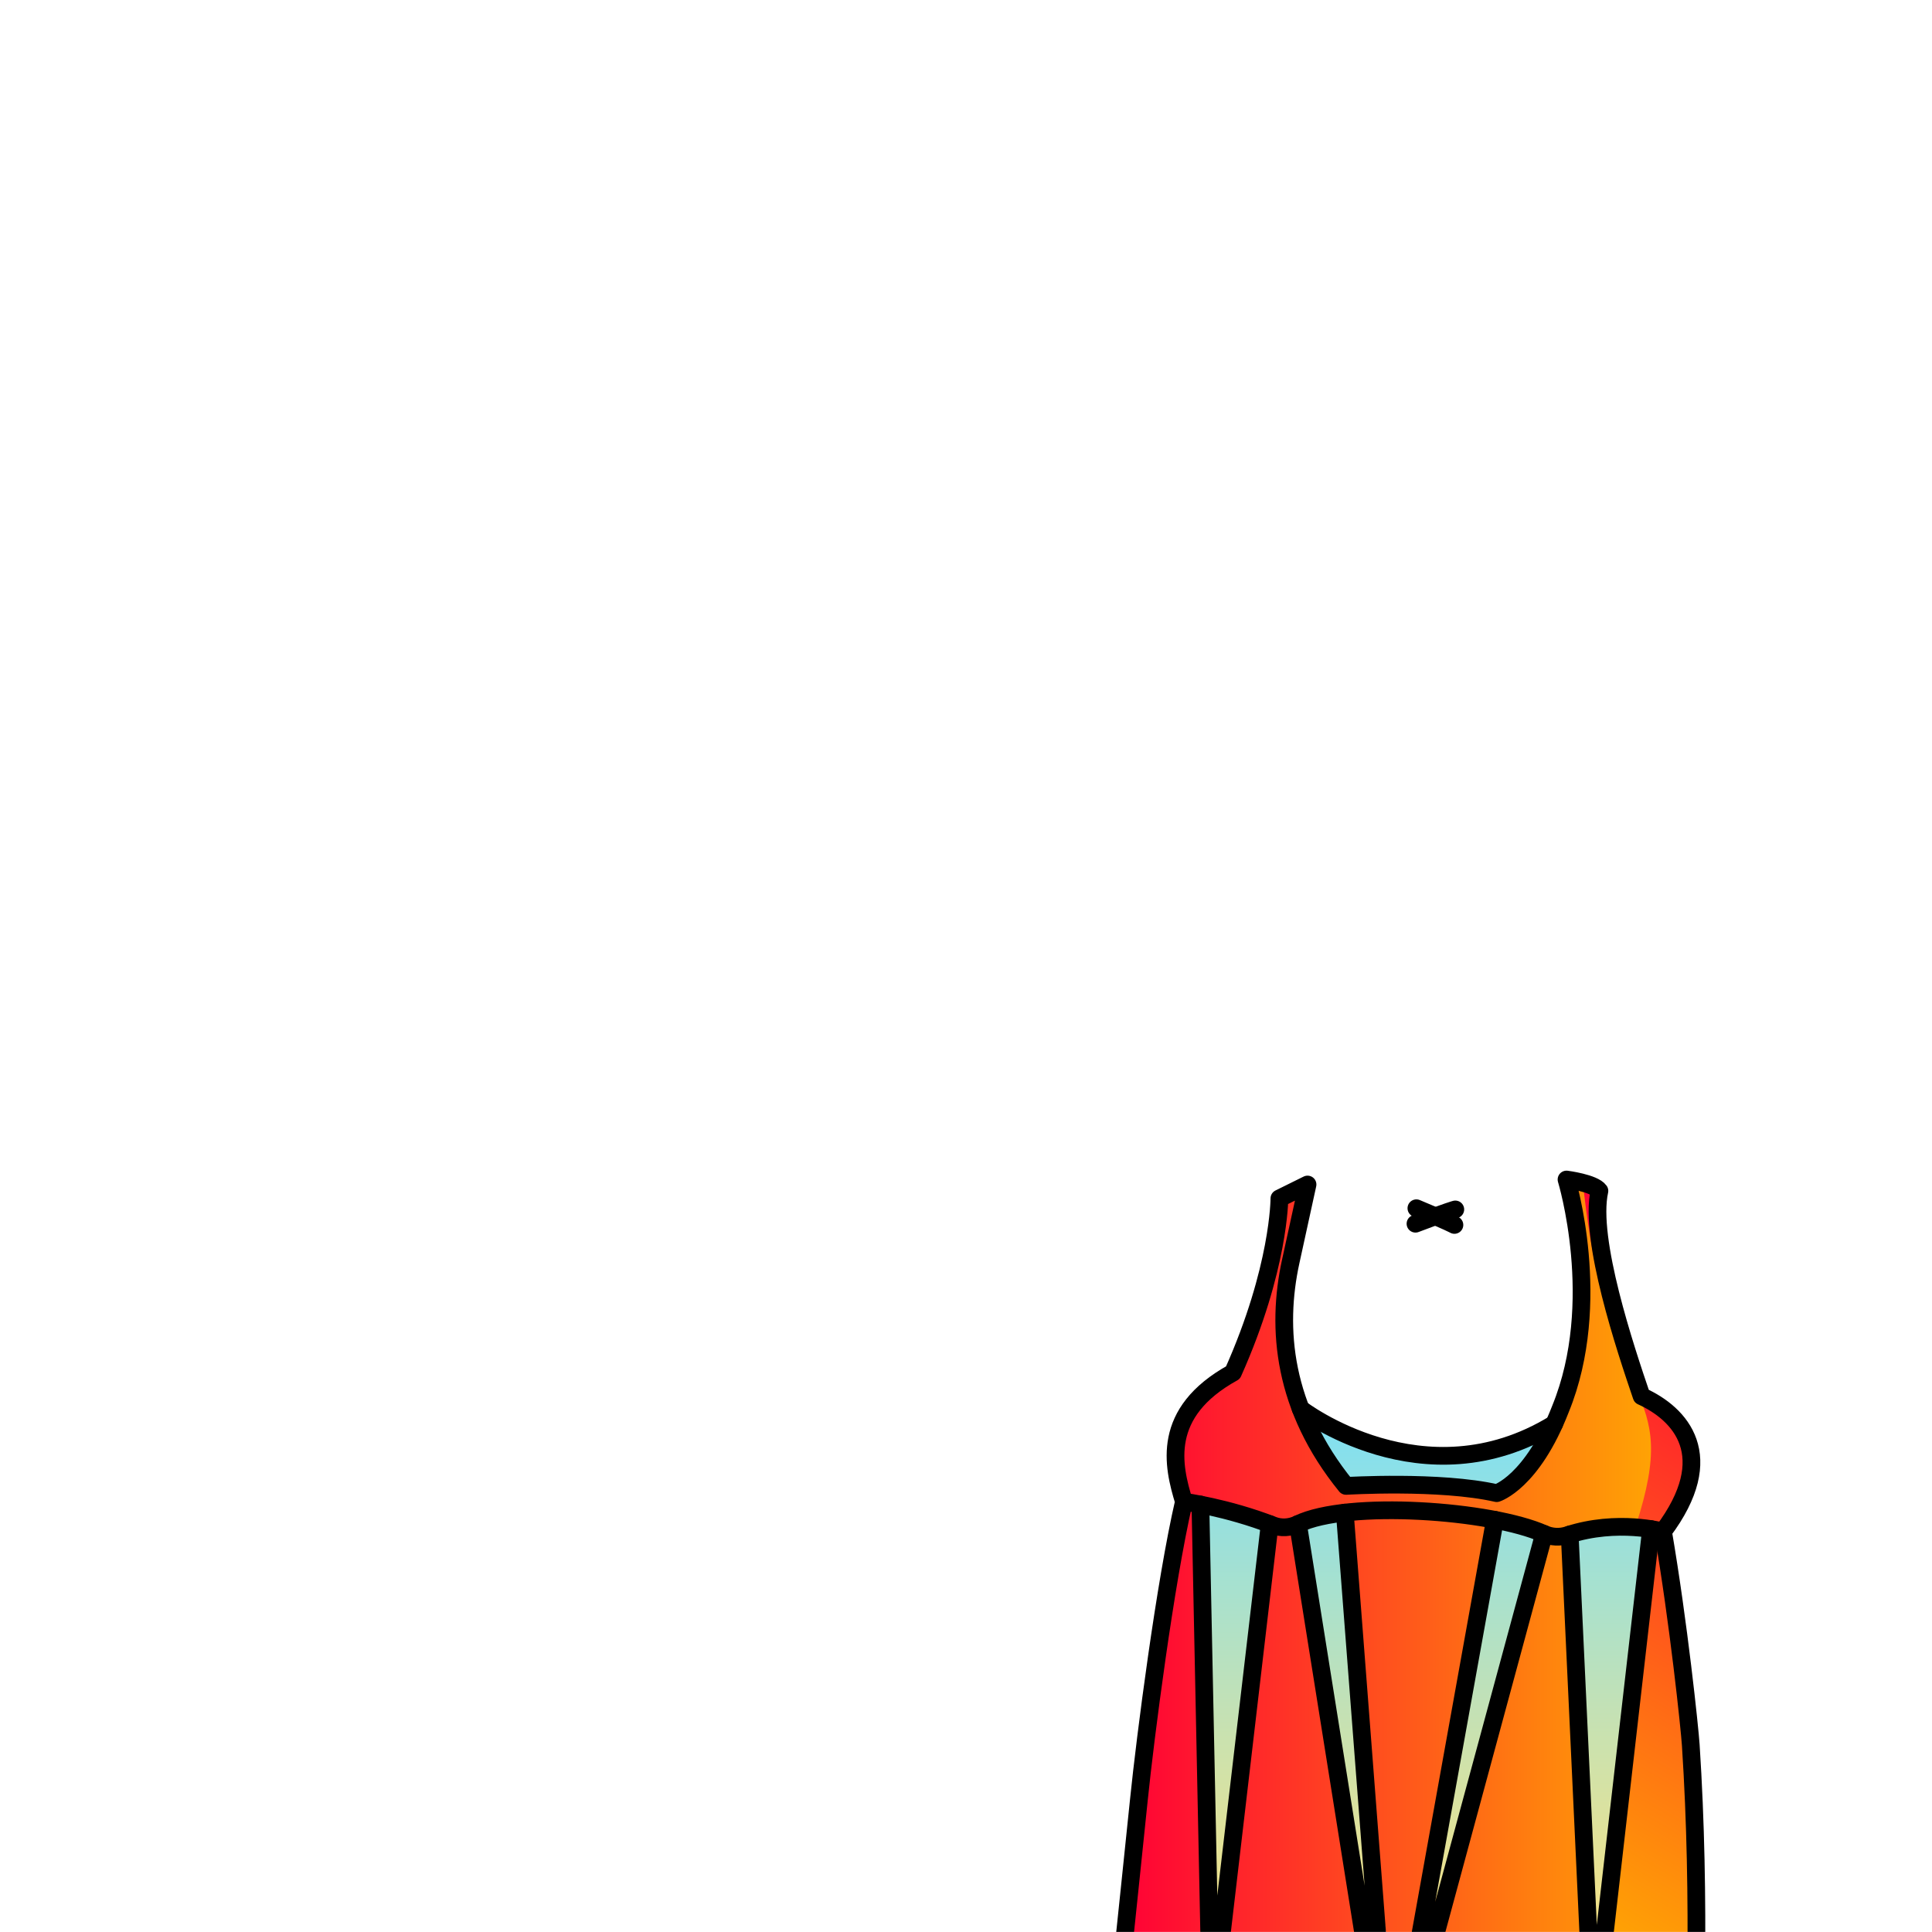 <svg width="2000" height="2000" viewBox="0 0 2000 2000" fill="none" xmlns="http://www.w3.org/2000/svg">
<mask id="mask0_554_270" style="mask-type:luminance" maskUnits="userSpaceOnUse" x="0" y="0" width="2000" height="2000">
<path d="M2000 0H0V2000H2000V0Z" fill="white"/>
</mask>
<g mask="url(#mask0_554_270)">
<path d="M1736.68 1686.69C1750.28 1806.46 1755.14 2089.53 1755.14 2089.53C1755.14 2089.53 1670.19 2070.84 1670.1 2066.42C1670.01 2062.03 1660.07 2010.95 1671.31 1944.8C1679.17 1898.59 1695.02 1737.34 1701.47 1645.26L1709.65 1580.74L1704.01 1581.43C1703.9 1579.84 1703.65 1578.97 1703.31 1578.83L1666.6 1582.31L1656.32 1583.29C1656.32 1583.29 1632.86 1572.93 1628.8 1590.86L1624.41 1591.43L1633.12 1928.79L1634.39 1935.74L1643.8 1987.82V1987.86C1644.85 2013.12 1645.53 2028.77 1645.53 2028.77L1610.06 2021.96L1476.66 1996.44C1476.66 1996.44 1606.36 1592.17 1590.75 1583.77C1564.85 1577.06 1549.98 1560.58 1542.74 1598.95C1535.47 1637.42 1446.53 2086.31 1446.53 2086.31L1413.89 1848.57L1398.03 1560.41C1374.79 1563.54 1342.46 1570.85 1346.94 1596.09C1354.99 1641.27 1426.42 2041.79 1426.42 2041.79L1267.9 2050.08L1262.51 1994.57C1262.51 1994.57 1320.38 1579.55 1307.75 1575.27C1280.64 1566.58 1226.52 1538.87 1246.85 1580.92C1246.45 1658.46 1264.91 2088.48 1262.49 2088.4C1260.11 2088.32 1160.54 2040.26 1160.54 2040.26C1160.54 2040.26 1190.43 1716.13 1205.27 1648.02C1220.07 1580.22 1229.64 1550.77 1219.11 1529.32C1217.37 1474.58 1218.07 1459.34 1276.35 1420.92C1310 1325.11 1331.88 1277.5 1324.39 1240.63C1340.19 1222.77 1353.54 1226.22 1353.54 1226.22L1351.22 1232.31C1340.74 1284.47 1306.94 1363.43 1352.27 1472.37C1376.99 1532.16 1376.96 1538.54 1446.79 1540.6C1511.41 1537.99 1506.84 1536.86 1549.38 1545.71C1549.38 1545.71 1628.99 1508.28 1636.12 1366.09C1631.55 1267 1621.64 1221.03 1621.64 1221.03C1621.64 1221.03 1626.01 1219.98 1631.57 1219.99C1643.15 1219.96 1659.96 1224.52 1653.72 1252.43C1660.87 1315.95 1679.17 1424.78 1708.16 1453.24C1747.34 1474.69 1757.92 1515.48 1736.45 1562.84C1721.55 1585.43 1723.32 1568.56 1736.69 1686.69H1736.68Z" fill="url(#paint0_linear_554_270)"/>
<path style="mix-blend-mode:multiply" d="M1736.68 1686.69C1750.28 1806.46 1755.14 2089.53 1755.14 2089.53C1755.14 2089.53 1670.19 2070.84 1670.1 2066.42C1670.01 2062.03 1660.07 2010.95 1671.31 1944.8C1679.17 1898.59 1695.02 1737.34 1701.47 1645.26L1709.65 1580.74L1704.01 1581.43C1703.9 1579.84 1703.65 1578.97 1703.31 1578.83L1693.31 1579.78C1742.55 1427.27 1663.44 1472.37 1638.1 1219.17C1649.69 1219.14 1659.94 1224.52 1653.7 1252.43C1660.85 1315.95 1679.15 1424.78 1708.14 1453.24C1747.32 1474.69 1757.9 1515.48 1736.43 1562.84C1721.53 1585.43 1723.3 1568.56 1736.67 1686.69H1736.68Z" fill="url(#paint1_linear_554_270)"/>
<path d="M1643.8 1987.82L1633.13 1928.8L1624.42 1591.44L1628.81 1590.87C1627.81 1595.37 1628.04 1601.64 1630.14 1610.34C1629.8 1648.55 1639.68 1889.53 1643.8 1987.81V1987.82Z" fill="#FF0036"/>
<path d="M1701.48 1645.27C1703.75 1612.98 1704.83 1589.1 1704.02 1581.44L1709.66 1580.75L1701.48 1645.27Z" fill="#FF0036"/>
<path opacity="0.5" d="M1343.66 1577.69L1389.67 1571.3L1420.04 1969.89L1409.29 1973.37L1343.66 1577.68V1577.69ZM1309.21 1579.36L1237.59 1560.51L1256.34 2019.26L1290.55 1784.63C1290.55 1784.63 1315.19 1586.02 1315.19 1584.85C1315.19 1583.68 1309.22 1579.36 1309.22 1579.36H1309.21ZM1356.53 1465.28C1356.53 1465.28 1377.93 1536.24 1412.26 1538.42C1446.78 1540.61 1537.7 1548.98 1543.35 1553C1549.01 1557.03 1598.18 1504.12 1606.21 1482.8C1480.58 1518.84 1455.59 1508.75 1356.53 1465.29V1465.28ZM1474.43 2002.42L1489.48 2010.68L1602.25 1588.66L1546.42 1577.58L1474.43 2002.42ZM1704.02 1581.43L1628.81 1590.86L1624.42 1591.43L1640.64 1929.28L1643.8 1987.81V1987.85L1652.11 2033.8L1701.47 1645.27L1709.65 1580.75L1704.01 1581.44L1704.02 1581.43Z" fill="url(#paint2_linear_554_270)"/>
<path d="M1276.36 1420.93C1201.4 1462.33 1214.19 1517.37 1225.59 1554.53C1225.59 1554.53 1270.03 1560.41 1317.81 1579C1326.18 1582.26 1335.54 1581.62 1343.67 1577.69C1395.18 1552.74 1543.69 1563.33 1598.4 1587.87C1606.14 1591.34 1614.93 1591.74 1622.97 1589.11C1674.26 1572.32 1721.55 1585.43 1721.55 1585.43C1780.38 1507 1739.4 1463.53 1699.38 1445.36C1682.73 1396.49 1644.59 1282.93 1655.72 1232.81C1649.9 1224.61 1621.65 1221.03 1621.65 1221.03C1621.65 1221.03 1660.49 1347.97 1615.48 1458.36C1585.95 1534.55 1549.39 1545.71 1549.39 1545.71C1490.59 1532.31 1393.41 1538.21 1393.41 1538.21C1328.16 1457.87 1320.95 1375.4 1336.16 1305.78C1351.29 1236.49 1353.56 1226.2 1353.56 1226.2L1324.42 1240.61C1324.42 1240.61 1324.63 1312.86 1276.38 1420.92L1276.36 1420.93Z" stroke="black" stroke-width="18.34" stroke-linecap="round" stroke-linejoin="round"/>
<path d="M1346.39 1458.32C1346.39 1458.32 1473.69 1556.66 1608.86 1474.01" stroke="black" stroke-width="18.34" stroke-linecap="round" stroke-linejoin="round"/>
<path d="M1392.13 1565.85L1439.08 2176.06L1343.66 1577.69" stroke="black" stroke-width="18.34" stroke-linecap="round" stroke-linejoin="round"/>
<path d="M1547.58 1573.33L1439.08 2176.06L1598.39 1587.87" stroke="black" stroke-width="18.34" stroke-linecap="round" stroke-linejoin="round"/>
<path d="M1242.65 1557.47L1253.72 2095.99L1314.4 1577.7" stroke="black" stroke-width="18.34" stroke-linecap="round" stroke-linejoin="round"/>
<path d="M1624.94 1588.49L1649.16 2106.78L1709.18 1582.93" stroke="black" stroke-width="18.34" stroke-linecap="round" stroke-linejoin="round"/>
<path d="M1750.3 2245.31C1754.83 2118.39 1760.82 1967.96 1750.28 1806.47C1749.15 1789.17 1737.69 1679.83 1721.54 1585.43" stroke="black" stroke-width="18.34" stroke-linecap="round" stroke-linejoin="round"/>
<path d="M1225.58 1554.53C1206.17 1638.61 1185.6 1798.2 1179.01 1862.78C1153.01 2117.81 1127.42 2319.43 1150.41 2352.83" stroke="black" stroke-width="18.34" stroke-linecap="round" stroke-linejoin="round"/>
<path d="M1466.24 1250.77C1499.58 1264.61 1505.62 1268.06 1505.62 1268.06L1466.24 1250.77Z" fill="#FF0036"/>
<path d="M1466.24 1250.77C1499.58 1264.61 1505.62 1268.06 1505.62 1268.06" stroke="black" stroke-width="18.34" stroke-linecap="round" stroke-linejoin="round"/>
<path d="M1465.3 1266.79C1499.62 1253.71 1506.53 1252 1506.53 1252L1465.3 1266.79Z" fill="#FF0036"/>
<path d="M1465.3 1266.79C1499.62 1253.71 1506.53 1252 1506.53 1252" stroke="black" stroke-width="18.34" stroke-linecap="round" stroke-linejoin="round"/>
</g>
<defs>
<linearGradient id="paint0_linear_554_270" x1="1160.54" y1="1654.77" x2="1755.14" y2="1654.77" gradientUnits="userSpaceOnUse">
<stop stop-color="#FF0036"/>
<stop offset="1" stop-color="#FFB000"/>
</linearGradient>
<linearGradient id="paint1_linear_554_270" x1="1511.38" y1="1975.21" x2="1872.04" y2="1350.53" gradientUnits="userSpaceOnUse">
<stop stop-color="#FFB000"/>
<stop offset="1" stop-color="#FF0036"/>
</linearGradient>
<linearGradient id="paint2_linear_554_270" x1="1473.62" y1="2033.8" x2="1473.62" y2="1465.28" gradientUnits="userSpaceOnUse">
<stop stop-color="#FFC800"/>
<stop offset="1" stop-color="#00C1E9"/>
</linearGradient>
</defs>
</svg>
